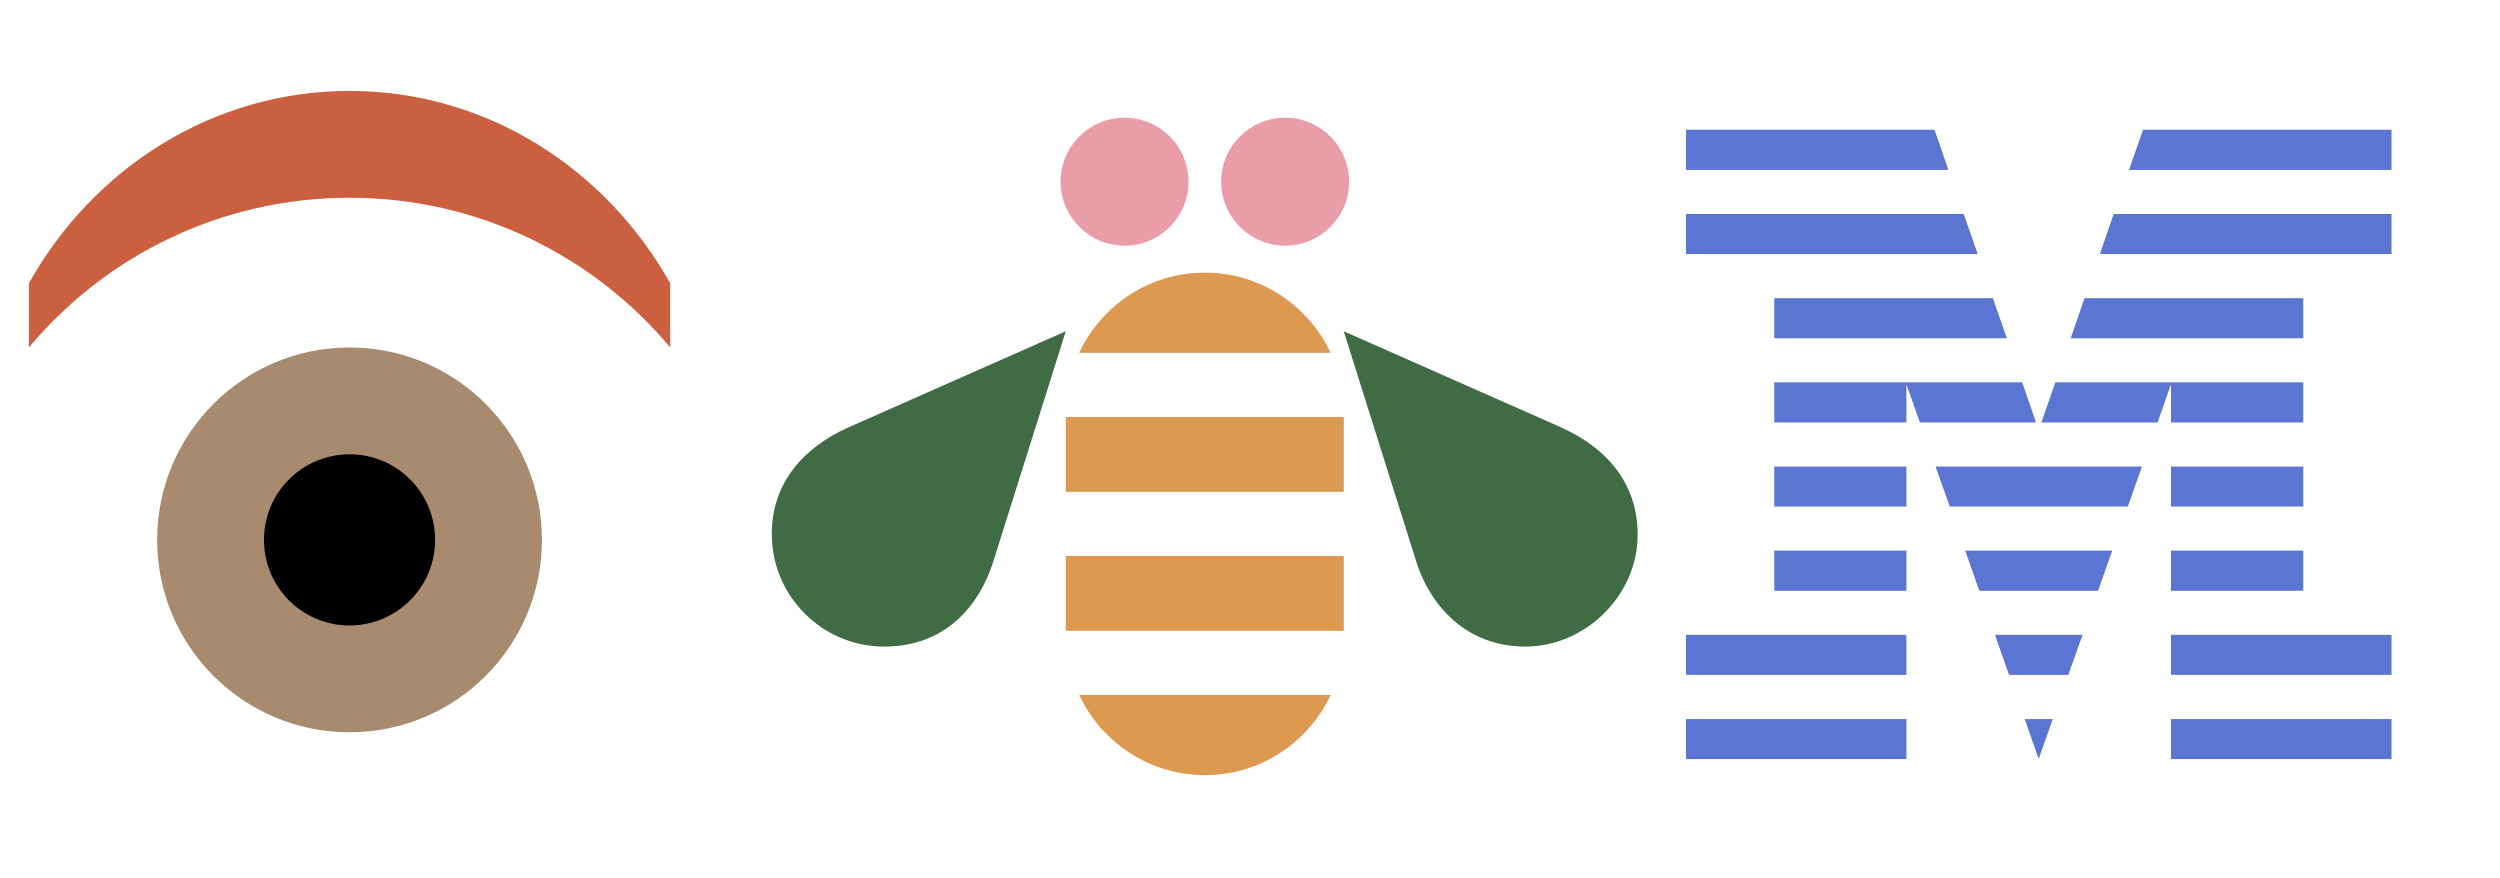<?xml version="1.0" encoding="UTF-8"?>
<svg id="Layer_1" data-name="Layer 1" xmlns="http://www.w3.org/2000/svg" viewBox="0 0 168 59">
  <defs>
    <style>
      .cls-1 {
        fill: #a88b6e;
      }

      .cls-1, .cls-2, .cls-3, .cls-4, .cls-5, .cls-6, .cls-7, .cls-8 {
        fill-rule: evenodd;
        stroke-width: 0px;
      }

      .cls-2 {
        fill: #3f6c45;
      }

      .cls-3 {
        fill: #5b76d2;
      }

      .cls-4 {
        fill: #de9950;
      }

      .cls-5 {
        fill: #ca6040;
      }

      .cls-6 {
        fill: #e89da8;
      }

      .cls-7 {
        fill: #fff;
      }
    </style>
  </defs>
  <g id="Desktop">
    <g id="IDL-Rebus">
      <g id="Group-20">
        <polygon id="title" class="cls-7" points="-63 -114.89 225 -114.89 225 173.11 -63 173.11 -63 -114.89"/>
        <g id="Group-25">
          <path id="Path" class="cls-2" d="m104.93,28.73l-14.63-6.47,4.93,15.66c.94,2.79,3.3,5.53,7.28,5.53s7.54-3.39,7.54-7.53c0-3.51-2.16-5.86-5.13-7.19Z"/>
          <polygon id="Path-2" data-name="Path" class="cls-3" points="136.82 28.39 135.89 25.69 119.23 25.69 119.23 28.39 128.11 28.39 128.11 25.83 129.02 28.39 136.82 28.39"/>
          <polygon id="Path-3" data-name="Path" class="cls-3" points="130 8.72 113.3 8.72 113.3 11.42 130.93 11.42 130 8.72"/>
          <polygon id="Path-4" data-name="Path" class="cls-3" points="131.96 14.38 113.3 14.38 113.3 17.07 132.9 17.07 131.96 14.38"/>
          <polygon id="Path-5" data-name="Path" class="cls-3" points="141.11 17.07 160.71 17.07 160.71 14.38 142.04 14.38 141.11 17.07"/>
          <polygon id="Path-6" data-name="Path" class="cls-3" points="119.23 22.73 134.86 22.73 133.92 20.04 119.23 20.04 119.23 22.73"/>
          <polygon id="Path-7" data-name="Path" class="cls-3" points="131.02 34.04 142.99 34.04 143.94 31.35 130.07 31.35 131.02 34.04"/>
          <polygon id="Path-8" data-name="Path" class="cls-3" points="133.01 39.7 140.99 39.7 141.94 37 132.06 37 133.01 39.7"/>
          <polygon id="Path-9" data-name="Path" class="cls-3" points="135.01 45.35 138.99 45.35 139.95 42.66 134.06 42.66 135.01 45.35"/>
          <polygon id="Path-10" data-name="Path" class="cls-3" points="137 51 137.95 48.32 136.06 48.32 137 51"/>
          <polygon id="Path-11" data-name="Path" class="cls-3" points="144.01 8.72 143.07 11.42 160.71 11.42 160.71 8.72 144.01 8.72"/>
          <polygon id="Path-12" data-name="Path" class="cls-3" points="154.78 20.04 140.08 20.04 139.15 22.73 154.78 22.73 154.78 20.04"/>
          <polygon id="Path-13" data-name="Path" class="cls-3" points="145.89 28.39 154.78 28.39 154.78 25.69 138.12 25.69 137.18 28.39 144.99 28.39 145.89 25.82 145.89 28.39"/>
          <polygon id="Path-14" data-name="Path" class="cls-3" points="145.89 34.04 154.78 34.04 154.78 31.35 145.89 31.35 145.89 34.04"/>
          <polygon id="Path-15" data-name="Path" class="cls-3" points="145.89 39.7 154.78 39.7 154.78 37 145.89 37 145.89 39.7"/>
          <polygon id="Path-16" data-name="Path" class="cls-3" points="145.89 45.35 160.71 45.35 160.71 42.66 145.89 42.66 145.89 45.35"/>
          <polygon id="Path-17" data-name="Path" class="cls-3" points="145.89 51.01 160.71 51.01 160.71 48.32 145.89 48.32 145.89 51.01"/>
          <polygon id="Path-18" data-name="Path" class="cls-3" points="119.23 34.04 128.11 34.04 128.11 31.35 119.23 31.35 119.23 34.04"/>
          <polygon id="Path-19" data-name="Path" class="cls-3" points="119.23 39.7 128.11 39.7 128.11 37 119.23 37 119.23 39.7"/>
          <polygon id="Path-20" data-name="Path" class="cls-3" points="113.3 45.35 128.11 45.35 128.11 42.66 113.3 42.66 113.3 45.35"/>
          <polygon id="Path-21" data-name="Path" class="cls-3" points="113.3 51.01 128.11 51.01 128.11 48.32 113.3 48.32 113.3 51.01"/>
          <path id="Path-22" data-name="Path" class="cls-4" d="m72.52,46.7c1.49,3.18,4.72,5.39,8.46,5.39s6.95-2.21,8.44-5.39h-16.9Z"/>
          <polygon id="Path-23" data-name="Path" class="cls-4" points="90.3 37.36 71.62 37.36 71.62 42.39 90.3 42.39 90.3 37.36"/>
          <polygon id="Path-24" data-name="Path" class="cls-4" points="90.3 28.02 71.62 28.02 71.62 33.05 90.3 33.05 90.3 28.02"/>
          <path id="Path-25" data-name="Path" class="cls-4" d="m89.42,23.71c-1.49-3.18-4.72-5.39-8.46-5.39s-6.95,2.21-8.44,5.39h16.9Z"/>
          <path id="Path-26" data-name="Path" class="cls-2" d="m51.87,35.92c0,4.15,3.4,7.53,7.54,7.53s6.34-2.74,7.28-5.53l4.93-15.66-14.63,6.47c-2.96,1.33-5.13,3.68-5.13,7.19Z"/>
          <path id="Path-27" data-name="Path" class="cls-6" d="m86.36,7.91c-2.38,0-4.3,1.93-4.3,4.3s1.93,4.3,4.3,4.3,4.3-1.93,4.3-4.3-1.93-4.3-4.3-4.3Z"/>
          <path id="Path-28" data-name="Path" class="cls-6" d="m75.57,7.91c-2.38,0-4.3,1.93-4.3,4.3s1.93,4.3,4.3,4.3,4.3-1.93,4.3-4.3-1.93-4.3-4.3-4.3Z"/>
          <path id="Path-29" data-name="Path" class="cls-5" d="m23.49,6.11C14.29,6.11,6.26,11.31,1.94,19.04v4.31c5.15-6.15,12.89-10.06,21.55-10.06s16.4,3.91,21.55,10.06v-4.31c-4.33-7.73-12.36-12.93-21.55-12.93Z"/>
          <path id="Path-30" data-name="Path" class="cls-7" d="m46.48,36.28c-3.78,9.29-12.65,15.8-22.99,15.8S4.28,45.57.5,36.28c3.78-9.29,12.65-15.81,22.99-15.81s19.2,6.52,22.99,15.81Z"/>
          <path id="Path-31" data-name="Path" class="cls-1" d="m36.42,36.28c0-7.14-5.79-12.93-12.93-12.93s-12.93,5.79-12.93,12.93,5.79,12.93,12.93,12.93,12.93-5.79,12.93-12.93Z"/>
          <path id="Path-32" data-name="Path" class="cls-8" d="m29.24,36.28c0,3.17-2.57,5.75-5.75,5.75s-5.75-2.57-5.75-5.75,2.57-5.75,5.75-5.75,5.75,2.57,5.75,5.75h0Z"/>
        </g>
      </g>
    </g>
  </g>
</svg>